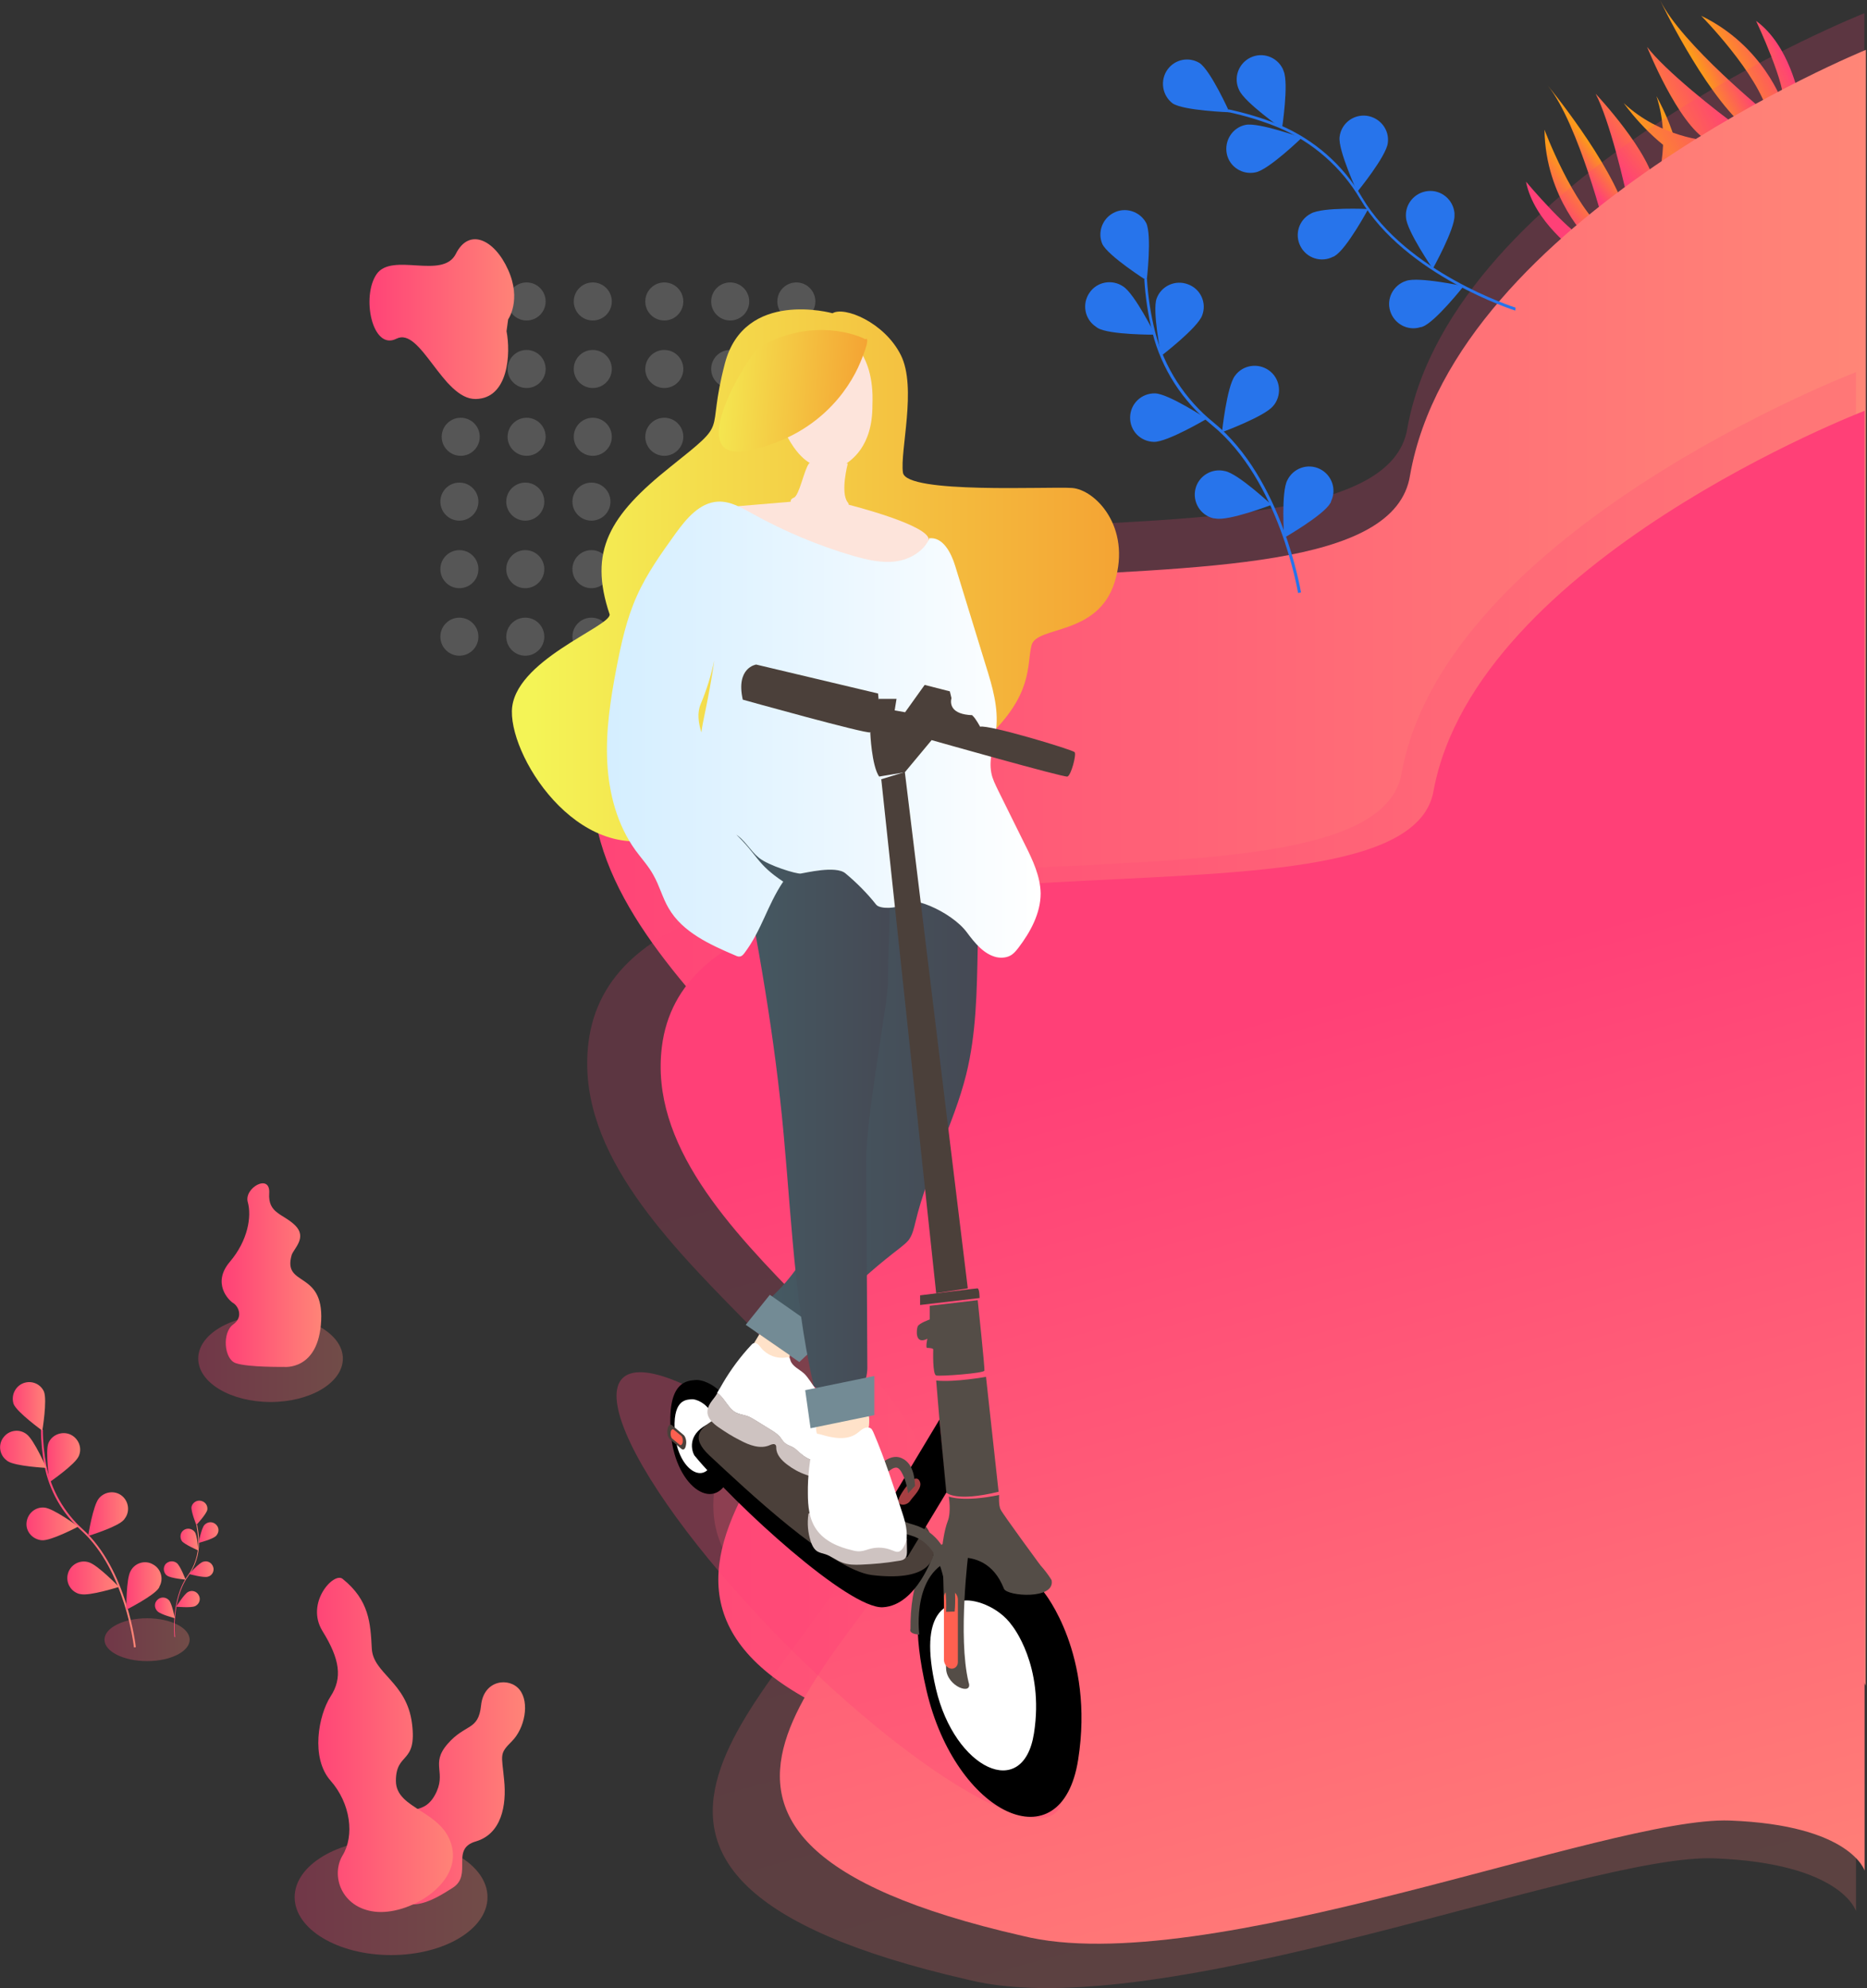 <svg xmlns="http://www.w3.org/2000/svg" width="697" height="742" viewBox="0 0 697 742">
    <rect x="0" y="0" width="697" height="742" fill="#333333" stroke="none"/>
    <defs>
        <linearGradient id="a" x1="23.051%" x2="67.274%" y1="62.75%" y2="12.999%">
            <stop offset="0%" stop-color="#FF4077"/>
            <stop offset="100%" stop-color="#FC9A1A"/>
        </linearGradient>
        <linearGradient id="b" x1="39.393%" x2="52.918%" y1="60.198%" y2="39.8%">
            <stop offset="0%" stop-color="#FF4077"/>
            <stop offset="100%" stop-color="#FC9A1A"/>
        </linearGradient>
        <linearGradient id="c" x1="35.121%" x2="58.14%" y1="65.95%" y2="36.799%">
            <stop offset="0%" stop-color="#FF4077"/>
            <stop offset="100%" stop-color="#FC9A1A"/>
        </linearGradient>
        <linearGradient id="d" x1="78.691%" x2="6.395%" y1="29.615%" y2="62.987%">
            <stop offset="0%" stop-color="#FF4077"/>
            <stop offset="100%" stop-color="#FC9A1A"/>
        </linearGradient>
        <linearGradient id="e" x1="64.493%" x2="35.638%" y1="37.107%" y2="53.497%">
            <stop offset="0%" stop-color="#FF4077"/>
            <stop offset="100%" stop-color="#FC9A1A"/>
        </linearGradient>
        <linearGradient id="f" x1="78.674%" x2="26.499%" y1="28.232%" y2="53.661%">
            <stop offset="0%" stop-color="#FF4077"/>
            <stop offset="100%" stop-color="#FC9A1A"/>
        </linearGradient>
        <linearGradient id="g" x1="51.482%" x2="66.502%" y1="38.593%" y2="107.096%">
            <stop offset="0%" stop-color="#FF4077"/>
            <stop offset="100%" stop-color="#FF8677"/>
        </linearGradient>
        <linearGradient id="h" x1="0%" y1="50%" y2="50%">
            <stop offset="0%" stop-color="#FF4077"/>
            <stop offset="100%" stop-color="#FF8677"/>
        </linearGradient>
        <linearGradient id="i" x1="51.678%" x2="67.146%" y1="38.859%" y2="107.359%">
            <stop offset="0%" stop-color="#FF4077"/>
            <stop offset="100%" stop-color="#FF8677"/>
        </linearGradient>
        <linearGradient id="j" x1="51.683%" x2="67.156%" y1="38.868%" y2="107.379%">
            <stop offset="0%" stop-color="#FF4077"/>
            <stop offset="100%" stop-color="#FF8677"/>
        </linearGradient>
        <linearGradient id="k" x1="0%" y1="50%" y2="50%">
            <stop offset="0%" stop-color="#FF4077"/>
            <stop offset="100%" stop-color="#FF8677"/>
        </linearGradient>
        <linearGradient id="l" x1="0%" y1="50%" y2="50%">
            <stop offset="0%" stop-color="#FF4077"/>
            <stop offset="100%" stop-color="#FF8677"/>
        </linearGradient>
        <linearGradient id="m" x1="-.29%" x2="100.01%" y1="50%" y2="50%">
            <stop offset="0%" stop-color="#FF4077"/>
            <stop offset="100%" stop-color="#FF8677"/>
        </linearGradient>
        <linearGradient id="n" x1="-.164%" x2="99.836%" y1="50%" y2="50%">
            <stop offset="0%" stop-color="#FF4077"/>
            <stop offset="100%" stop-color="#FF8677"/>
        </linearGradient>
        <linearGradient id="o" x1="0%" x2="100.501%" y1="50%" y2="50%">
            <stop offset="0%" stop-color="#FF4077"/>
            <stop offset="100%" stop-color="#FF8677"/>
        </linearGradient>
        <linearGradient id="p" x1="-.216%" x2="99.785%" y1="50%" y2="50%">
            <stop offset="0%" stop-color="#FF4077"/>
            <stop offset="100%" stop-color="#FF8677"/>
        </linearGradient>
        <linearGradient id="q" x1="0%" y1="50%" y2="50%">
            <stop offset="0%" stop-color="#FF4077"/>
            <stop offset="100%" stop-color="#FF8677"/>
        </linearGradient>
        <linearGradient id="r" x1=".252%" x2="100.143%" y1="50%" y2="50%">
            <stop offset="0%" stop-color="#FF4077"/>
            <stop offset="100%" stop-color="#FF8677"/>
        </linearGradient>
        <linearGradient id="s" x1=".235%" x2="100.085%" y1="50%" y2="50%">
            <stop offset="0%" stop-color="#FF4077"/>
            <stop offset="100%" stop-color="#FF8677"/>
        </linearGradient>
        <linearGradient id="t" x1="0%" x2="100.227%" y1="50%" y2="50%">
            <stop offset="0%" stop-color="#FF4077"/>
            <stop offset="100%" stop-color="#FF8677"/>
        </linearGradient>
        <linearGradient id="u" x1="0%" y1="50%" y2="50%">
            <stop offset="0%" stop-color="#FF4077"/>
            <stop offset="100%" stop-color="#FF8677"/>
        </linearGradient>
        <linearGradient id="v" x1=".175%" x2="100.709%" y1="50%" y2="50%">
            <stop offset="0%" stop-color="#FF4077"/>
            <stop offset="100%" stop-color="#FF8677"/>
        </linearGradient>
        <linearGradient id="w" x1="1.99%" x2="100.742%" y1="50%" y2="50%">
            <stop offset="0%" stop-color="#FF4077"/>
            <stop offset="100%" stop-color="#FF8677"/>
        </linearGradient>
        <linearGradient id="x" x1=".186%" x2="99.846%" y1="50%" y2="50%">
            <stop offset="0%" stop-color="#FF4077"/>
            <stop offset="100%" stop-color="#FF8677"/>
        </linearGradient>
        <linearGradient id="y" x1=".968%" x2="100.476%" y1="50.001%" y2="50.001%">
            <stop offset="0%" stop-color="#FF4077"/>
            <stop offset="100%" stop-color="#FF8677"/>
        </linearGradient>
        <linearGradient id="z" x1="-.236%" x2="100.249%" y1="50.001%" y2="50.001%">
            <stop offset="0%" stop-color="#FF4077"/>
            <stop offset="100%" stop-color="#FF8677"/>
        </linearGradient>
        <linearGradient id="A" x1="0%" x2="100.886%" y1="50%" y2="50%">
            <stop offset="0%" stop-color="#FF4077"/>
            <stop offset="100%" stop-color="#FF8677"/>
        </linearGradient>
        <linearGradient id="B" x1="0%" y1="50.001%" y2="50.001%">
            <stop offset="0%" stop-color="#FF4077"/>
            <stop offset="100%" stop-color="#FF8677"/>
        </linearGradient>
        <linearGradient id="C" x1=".899%" x2="100.414%" y1="49.999%" y2="49.999%">
            <stop offset="0%" stop-color="#FF4077"/>
            <stop offset="100%" stop-color="#FF8677"/>
        </linearGradient>
        <linearGradient id="D" x1="0%" y1="50%" y2="50%">
            <stop offset="0%" stop-color="#FF4077"/>
            <stop offset="100%" stop-color="#FF8677"/>
        </linearGradient>
        <linearGradient id="E" x1="0%" y1="50%" y2="50%">
            <stop offset="0%" stop-color="#FF4077"/>
            <stop offset="100%" stop-color="#FF8677"/>
        </linearGradient>
        <linearGradient id="F" x1=".115%" x2="100.115%" y1="50%" y2="50%">
            <stop offset="0%" stop-color="#FF4077"/>
            <stop offset="100%" stop-color="#FF8677"/>
        </linearGradient>
        <linearGradient id="G" x1="0%" y1="50%" y2="50%">
            <stop offset="0%" stop-color="#FF4077"/>
            <stop offset="100%" stop-color="#FF8677"/>
        </linearGradient>
        <linearGradient id="H" x1=".064%" x2="99.96%" y1="49.963%" y2="49.963%">
            <stop offset="3.514%" stop-color="#455A63"/>
            <stop offset="100%" stop-color="#454954"/>
        </linearGradient>
        <linearGradient id="I" x1="-.073%" x2="99.942%" y1="50.018%" y2="50.018%">
            <stop offset="3.514%" stop-color="#455A63"/>
            <stop offset="100%" stop-color="#454954"/>
        </linearGradient>
        <linearGradient id="J" x1="-.023%" x2="99.994%" y1="50.001%" y2="50.001%">
            <stop offset="3.514%" stop-color="#F4F456"/>
            <stop offset="100%" stop-color="#F4A233"/>
        </linearGradient>
        <linearGradient id="K" x1="1.951%" x2="97.832%" y1="47.922%" y2="52.79%">
            <stop offset="3.514%" stop-color="#F4F456"/>
            <stop offset="100%" stop-color="#F4A233"/>
        </linearGradient>
        <linearGradient id="L" x1="-.021%" x2="100.119%" y1="49.997%" y2="49.997%">
            <stop offset="0%" stop-color="#D4EEFF"/>
            <stop offset="100%" stop-color="#FFF"/>
        </linearGradient>
    </defs>
    <g fill="none" fill-rule="evenodd">
        <path fill="url(#a)" fill-rule="nonzero" d="M618.4 35.9c5.9 18-.5 34.3-.5 34.3-1-12.7-22.2-35.2-22.2-35.2 5.1 9.8 10.9 33.5 12.9 44.4l19.2-15.6c-1.5-14.3-9.4-27.9-9.4-27.9z"/>
        <path fill="url(#b)" fill-rule="nonzero" d="M577.8 31.9c11.6 14.3 21.7 54.7 21.7 54.7l7.8-6.4c-6-19.9-29.5-48.3-29.5-48.3z"/>
        <path fill="url(#c)" fill-rule="nonzero" d="M576.6 48.4c.3 25.8 16.8 41.4 16.8 41.4-6-.9-23.7-22-23.7-22 3 15.2 18.9 26.1 19.6 27l10.2-8.3c-12.3-9.7-22.9-38.1-22.9-38.1z"/>
        <path fill="url(#d)" fill-rule="nonzero" d="M606.2 38.5c13.8 12.9 31.3 14 31.3 14-11.1-6.2-22.6-35-22.6-35 6.7 8.8 25.8 24 34.8 30.4l-22.2 10.8c-12.3-7.3-21.3-20.2-21.3-20.2z"/>
        <path fill="url(#e)" fill-rule="nonzero" d="M619.7 0c8.1 16.6 40.5 42.8 40.5 42.8l-9.1 4.4C635.5 33.3 619.7 0 619.7 0z"/>
        <path fill="url(#f)" fill-rule="nonzero" d="M635.1 5.9c23.3 11.2 30.5 32.7 30.5 32.7 1.7-5.9-10-30.8-10-30.8C668.2 17 671.4 35.9 672 37l-11.8 5.8c-3.8-15.3-25.1-36.9-25.1-36.9z"/>
        <path fill="url(#g)" fill-rule="nonzero" d="M696.1 4.9S542.4 65.7 525.4 159.8c-10.9 67.9-292.8-2.5-305.8 104.5-9.7 79.8 127 137.6 103 193.3-24 55.7-133.7 128.6 39.7 169.4 72 18.6 232.4-48.8 280.4-47 48 1.8 53.3 20.4 53.3 20.4V4.9h.1z" opacity=".2"/>
        <path fill="url(#h)" fill-rule="nonzero" d="M696.6 18.6S543.4 80.9 526.4 177.4c-10.9 69.6-291.9-2.6-304.8 107.1-9.7 81.8 126.6 141.1 102.7 198.1-23.9 57.1-133.3 131.8 39.5 173.7 71.8 19 231.7-50 279.5-48.1 47.9 1.9 53.2 20.9 53.2 20.9l.1-610.5z"/>
        <path fill="url(#i)" fill-rule="nonzero" d="M692.8 138.9s-152.7 58.6-169.5 149.4c-10.8 65.5-290.7-2.4-303.6 100.7-9.6 77 126.2 132.7 102.3 186.4-23.8 53.7-132.8 124 39.4 163.4 71.5 17.9 230.8-47.1 278.5-45.3 47.7 1.8 53 19.7 53 19.7V138.9h-.1z" opacity=".2"/>
        <path fill="url(#j)" fill-rule="nonzero" d="M696.1 153.3S551.3 208.9 535.2 295c-10.3 62.1-275.9-2.3-288.1 95.6-9.1 73 119.7 125.9 97.1 176.8-22.6 50.9-126 117.7 37.4 155 67.9 17 219-44.7 264.2-43 45.2 1.7 50.3 18.7 50.3 18.7V153.3z"/>
        <path fill="#2774EB" fill-rule="nonzero" d="M565.7 115.9c-.4-.1-41-13.1-57.9-41.6-7-11.9-17.8-21.3-30.5-26.7-6.1-2.5-12.4-4.4-18.9-5.8l.2-1c6.5 1.4 12.9 3.3 19 5.8 12.9 5.4 23.9 15 30.9 27.1 16.7 28.1 56.9 41 57.3 41.1l-.1 1.1z"/>
        <path fill="#2774EB" fill-rule="nonzero" d="M447.8 23.5C452 26.3 459 41.9 459 41.9s-17.1-.6-21.2-3.3c-4-3-4.8-8.7-1.9-12.7 2.8-3.8 7.9-4.8 11.9-2.4zM479.2 26.5c2 4.6-.6 21.5-.6 21.5s-14-9.8-16-14.4c-2.2-4.5-.3-9.9 4.2-12.1 4.5-2.2 9.9-.3 12.1 4.2.1.3.2.5.3.8zM518.1 53.4c-.6 5-11.4 18.2-11.4 18.2s-7.2-15.5-6.6-20.5c.6-5 5.1-8.5 10.1-7.9 5.1.7 8.6 5.3 7.9 10.2zM543 80.4c.2 5-8.1 19.9-8.1 19.9s-9.7-14.1-10-19.1c-.5-5 3.2-9.4 8.2-9.9 5-.5 9.4 3.2 9.9 8.2v.9zM468.8 64.3c4.9-1 17.2-12.9 17.2-12.9s-16.1-5.8-21-4.8c-4.9 1-8 5.9-7 10.8s5.9 8 10.8 6.9zM498.3 95.5C502.7 93 510.8 78 510.8 78s-17.1-.8-21.4 1.7c-4.5 2.3-6.2 7.8-3.9 12.2 2.3 4.5 7.8 6.2 12.2 3.9.2 0 .4-.1.6-.3zM531.1 121.9c4.7-1.7 15.3-15.1 15.3-15.1s-16.7-3.6-21.4-2c-4.8 1.5-7.5 6.6-6 11.3 1.5 4.8 6.6 7.5 11.3 6 .3 0 .6-.1.8-.2z"/>
        <ellipse cx="101" cy="507" fill="url(#k)" fill-rule="nonzero" opacity=".3" rx="27" ry="16.2"/>
        <path fill="url(#l)" fill-rule="nonzero" d="M105.9 510.1s13.1 1.6 14-17.3c.9-18.9-14.5-12.4-11-24.5.9-2.5 5.8-6.5 1.3-11-4.5-4.4-10.2-4.4-9.7-12s-9.5-2-8 3.3.1 14.3-6.7 22.3-.4 14.4 1.3 15.4c1.7 1 4 5.1-.1 8-4.1 3-3.4 12.9 1 14.4 4.6 1.6 17.9 1.4 17.9 1.4z"/>
        <ellipse cx="54.9" cy="611.9" fill="url(#m)" fill-rule="nonzero" opacity=".3" rx="15.9" ry="8"/>
        <path fill="url(#n)" fill-rule="nonzero" d="M50 614.8c0-.3-3.2-28.7-19.6-43.6-7.1-6.3-12-14.9-13.8-24.2-.8-4.4-1.3-8.9-1.3-13.4h.7c0 4.5.5 8.9 1.3 13.3 1.8 9.1 6.7 17.6 13.6 23.8 16.6 15.1 19.8 43.7 19.8 44l-.7.1z"/>
        <path fill="url(#o)" fill-rule="nonzero" d="M5.1 524c1.3 3.1 10.7 9.9 10.7 9.9s1.9-11.4.6-14.6c-1.4-3.1-5.1-4.4-8.2-2.9-2.8 1.4-4.1 4.7-3.1 7.6z"/>
        <path fill="url(#p)" fill-rule="nonzero" d="M2.9 545.3c2.8 1.9 14.4 2.5 14.4 2.5s-4.6-10.6-7.4-12.6c-2.7-2.1-6.6-1.5-8.6 1.2-2.1 2.7-1.5 6.6 1.2 8.6.1.1.2.2.4.3z"/>
        <path fill="url(#q)" fill-rule="nonzero" d="M15.6 574.8c3.4.3 13.6-5.1 13.6-5.1s-9.3-6.9-12.7-7.1c-3.4-.3-6.3 2.3-6.6 5.7-.3 3.3 2.3 6.2 5.7 6.5z"/>
        <path fill="url(#r)" fill-rule="nonzero" d="M30.1 594.9c3.3.8 14.3-2.7 14.3-2.7s-8-8.3-11.3-9.2c-3.2-1-6.7.8-7.7 4.1-1 3.2.8 6.7 4.1 7.7.2 0 .4.1.6.1z"/>
        <path fill="url(#s)" fill-rule="nonzero" d="M29.4 543.4c-1.3 3.1-10.9 9.7-10.9 9.7s-1.7-11.5-.4-14.6c1.3-3.1 5-4.5 8.1-3.2 3.1 1.4 4.6 5 3.2 8.1z"/>
        <path fill="url(#t)" fill-rule="nonzero" d="M46.2 567.2c-2.2 2.6-13.3 6-13.3 6s1.8-11.4 4-14c2.1-2.6 6-3.1 8.6-1 2.6 2.1 3.1 6 1 8.6-.1.2-.2.3-.3.4z"/>
        <path fill="url(#u)" fill-rule="nonzero" d="M59.3 592.6c-1.8 2.9-12.1 8.1-12.1 8.1s-.2-11.6 1.6-14.5c1.6-3 5.4-4.1 8.3-2.4 3 1.6 4.1 5.4 2.4 8.3 0 .2-.1.4-.2.5z"/>
        <path fill="url(#v)" fill-rule="nonzero" d="M65.1 610.9c0-.1-1.4-14 4.9-22.8 2.7-3.6 4.1-8.1 4-12.6 0-2.1-.3-4.3-.7-6.4l.3-.1c.4 2.1.7 4.3.7 6.5.1 4.6-1.4 9.1-4.1 12.8-6.2 8.7-4.9 22.4-4.8 22.6h-.3z"/>
        <path fill="url(#w)" fill-rule="nonzero" d="M77.4 563.4c-.3 1.6-4.1 5.7-4.1 5.7s-2.1-5.2-1.8-6.8c.4-1.6 2-2.6 3.6-2.2 1.6.4 2.5 1.8 2.3 3.3z"/>
        <path fill="url(#x)" fill-rule="nonzero" d="M80.6 573.2c-1.1 1.2-6.5 2.6-6.5 2.6s1.1-5.5 2.2-6.7c1.1-1.2 2.9-1.4 4.2-.3 1.3 1.1 1.4 2.9.3 4.2 0 .1-.1.2-.2.2z"/>
        <path fill="url(#y)" fill-rule="nonzero" d="M77.6 588.4c-1.6.5-7-1-7-1s3.7-4.2 5.3-4.6c1.6-.5 3.2.4 3.7 2 .5 1.5-.4 3.2-2 3.6z"/>
        <path fill="url(#z)" fill-rule="nonzero" d="M72.8 599.4c-1.5.7-7 .2-7 .2s3-4.8 4.4-5.5c1.4-.8 3.2-.3 4 1.2.8 1.4.3 3.2-1.2 4 0 0-.1.1-.2.1z"/>
        <path fill="url(#A)" fill-rule="nonzero" d="M67.9 575.1c1 1.3 6.1 3.5 6.1 3.5s-.3-5.6-1.3-6.9c-1-1.3-2.8-1.6-4.1-.7-1.3.9-1.6 2.7-.7 4.1z"/>
        <path fill="url(#B)" fill-rule="nonzero" d="M62.4 588c1.3 1 6.9 1.5 6.9 1.5s-2-5.2-3.3-6.2c-1.3-1-3.1-.8-4.2.4-1 1.3-.8 3.1.4 4.2.1 0 .2 0 .2.1z"/>
        <path fill="url(#C)" fill-rule="nonzero" d="M58.8 601.3c1.1 1.2 6.5 2.6 6.5 2.6s-1.1-5.5-2.2-6.7c-1.1-1.2-2.9-1.4-4.2-.3-1.3 1.1-1.4 2.9-.3 4.2l.2.2z"/>
        <ellipse cx="146" cy="708" fill="url(#D)" fill-rule="nonzero" opacity=".3" rx="36" ry="21.6"/>
        <path fill="url(#E)" fill-rule="nonzero" d="M142.1 702s-1.9-15.7 2.9-22.4c4.8-6.7 12.5-1 17.3-9.6 4.8-8.6-1.9-11.5 4.8-19.2 6.7-7.7 11.5-4.8 12.5-14.4 1-9.6 10.6-10.6 14.4-5.8 3.8 4.8 1.9 14.4-2.9 19.2-4.8 4.8-3.8 4.8-2.9 14.4 1 9.6-1 20.2-10.6 23-9.6 2.8-1 12.5-8.6 17.3-7.7 4.9-19.2 12.2-26.9-2.5z"/>
        <path fill="url(#F)" fill-rule="nonzero" d="M127.9 589.2c-3.3-2.7-14 9-7.5 19.5s7.5 17.5 3 24.4c-4.5 7-7.5 22.9 0 31.4s9 20.5 4.5 27.9c-4.5 7.5-.5 19.5 12 21s31.9-10 28.9-23.9c-3-14-21-14-21-24.9 0-11 8-6 6-21.5s-14.5-18.5-15-27.9c-.5-9.4-.9-18-10.9-26z"/>
        <circle cx="297.3" cy="137.7" r="7.1" fill="#E2E2E2" fill-rule="nonzero" opacity=".4"/>
        <g fill="#E2E2E2" fill-rule="nonzero" opacity=".5" transform="translate(164 105)">
            <circle cx="8" cy="7.5" r="7.1" opacity=".4"/>
            <circle cx="32.6" cy="7.5" r="7.1" opacity=".4"/>
            <circle cx="8" cy="32.7" r="7.1" opacity=".4"/>
            <circle cx="32.6" cy="32.7" r="7.1" opacity=".4"/>
            <circle cx="8" cy="58" r="7.1" opacity=".4"/>
            <circle cx="32.6" cy="58" r="7.1" opacity=".4"/>
            <circle cx="7.5" cy="82.2" r="7.1" opacity=".4"/>
            <circle cx="32.1" cy="82.2" r="7.1" opacity=".4"/>
            <circle cx="7.5" cy="107.4" r="7.1" opacity=".4"/>
            <circle cx="32.1" cy="107.4" r="7.1" opacity=".4"/>
            <circle cx="7.5" cy="132.6" r="7.1" opacity=".4"/>
            <circle cx="32.1" cy="132.6" r="7.1" opacity=".4"/>
        </g>
        <g fill="#E2E2E2" fill-rule="nonzero" opacity=".5" transform="translate(213 105)">
            <circle cx="8.3" cy="7.5" r="7.1" opacity=".4"/>
            <circle cx="8.3" cy="32.7" r="7.1" opacity=".4"/>
            <circle cx="8.3" cy="58" r="7.1" opacity=".4"/>
            <circle cx="35" cy="7.5" r="7.1" opacity=".4"/>
            <circle cx="59.6" cy="7.5" r="7.1" opacity=".4"/>
            <circle cx="84.3" cy="7.5" r="7.1" opacity=".4"/>
            <circle cx="35" cy="32.7" r="7.1" opacity=".4"/>
            <circle cx="59.6" cy="32.7" r="7.1" opacity=".4"/>
            <circle cx="35" cy="58" r="7.1" opacity=".4"/>
            <circle cx="7.8" cy="82.2" r="7.1" opacity=".4"/>
            <circle cx="7.8" cy="107.4" r="7.1" opacity=".4"/>
            <circle cx="7.8" cy="132.6" r="7.1" opacity=".4"/>
        </g>
        <path fill="url(#G)" fill-rule="nonzero" d="M189.1 123.6c1.6 8.2.8 25.1-11.5 25.3-12.3.2-20.6-27.1-29.6-22.5-9 4.6-13.2-15.7-7.4-24.1 5.8-8.3 24.7 2.2 29.6-7.6 4.9-9.8 14.4-5.4 19.5 6 5.1 11.3 0 18.5 0 18.5"/>
        <path fill="#2774EB" fill-rule="nonzero" d="M484.6 221.3c-.1-.4-6.9-42.1-32.2-62.7-10.9-8.8-18.8-21-22.2-34.6-1.6-6.4-2.6-13.1-3-19.7l1-.1c.4 6.6 1.4 13.1 3 19.5 3.4 13.3 11.2 25.4 21.9 34 25.6 20.9 32.5 62.9 32.6 63.4l-1.1.2z"/>
        <path fill="#2774EB" fill-rule="nonzero" d="M411.5 91c2.1 4.5 16.6 13.7 16.6 13.7s2-17-.2-21.5c-2.4-4.4-7.9-6.1-12.3-3.7-4.1 2.2-5.9 7.2-4.1 11.5zM409.8 122.4c4.3 2.6 21.4 2.5 21.4 2.5s-7.6-15.3-11.9-18c-4.1-2.8-9.8-1.8-12.6 2.4-2.8 4.1-1.8 9.8 2.4 12.6.3.2.5.4.7.5zM430.8 164.9c5 .1 19.7-8.6 19.7-8.6s-14.3-9.4-19.3-9.5c-5-.1-9.2 3.8-9.3 8.9-.1 5.1 3.9 9.1 8.9 9.2zM453.8 193.5c4.9 1 20.9-5.1 20.9-5.1s-12.5-11.7-17.4-12.6c-4.9-1.2-9.8 1.8-11 6.6-1.2 4.9 1.8 9.8 6.6 11 .3 0 .6.1.9.1zM448.8 117.7c-1.7 4.7-15.3 15.1-15.3 15.1s-3.4-16.8-1.7-21.4c1.7-4.7 7-7.1 11.7-5.3 4.7 1.7 7.1 6.9 5.3 11.6zM475.3 151.5c-3.1 3.9-19.1 9.8-19.1 9.8s1.8-17 4.8-21c2.9-4.1 8.6-5 12.7-2.1s5 8.6 2.1 12.7c-.2.2-.3.4-.5.6zM496.6 187.8c-2.4 4.4-17.2 12.9-17.2 12.9s-1.2-17.1 1.2-21.5c2.2-4.5 7.6-6.4 12.1-4.2s6.4 7.6 4.2 12.1c0 .3-.1.5-.3.7z"/>
        <g transform="translate(191 115)">
            <ellipse cx="122.368" cy="480.289" fill="#FF4077" fill-rule="nonzero" opacity=".3" rx="27.1" ry="114.499" transform="rotate(-45 122.368 480.289)"/>
            <g fill-rule="nonzero">
                <path fill="url(#H)" d="M41.6 15.7c.3 27.5.5 54.9.8 82.4 0 3.3.1 6.6-.5 9.9-.6 3.4-1.8 6.6-3 9.8-7.2 19.2-15 39.3-30.5 52.7-1.4 1.2-2.9 2.4-3.6 4.2-1 2.8.6 5.8 2.6 8 3.6 4.3 8.6 7.4 13.9 9 7.9-16.8 22-29.7 36.7-41 1.1-.9 2.3-1.8 3.2-2.9 1.5-2 2-4.5 2.6-6.9C68.3 122 78 104.8 82.7 86c3.8-15.3 4-31.3 4.3-47.1l.3-16.4c0-1.4-.1-3.1-1.4-3.8-.8-.4-1.7-.2-2.5 0C70.5 21.3 76.9 6.2 65.1.5c-.7-.3-21.7 12.7-22.4 13-1 .4-1.1 1.7-1.1 2.7 0 2.4-.1 4.8-.1 7.1" transform="translate(87 200)"/>
                <path fill="#738B95" d="M96.4 368.2l21.6 15.1-10.6 10-20-13.9z"/>
            </g>
            <path d="M92.3 386.4l.5-.5c-.3.1-.4.3-.5.5z"/>
            <path fill="#000" fill-rule="nonzero" d="M198.8 479.3s18.9 23.1 12.7 62.4c-6.2 39.3-45.8 20.5-56.6-25.8-10.8-46.3 7.7-48.8 14.5-50.5 6.8-1.8 21.7 2.9 29.4 13.9z"/>
            <path fill="#FFF" fill-rule="nonzero" d="M186.8 491.6s12.2 14.9 8.2 40.3-29.6 13.3-36.6-16.7 5-31.5 9.4-32.7c4.4-1.2 14 2 19 9.1z"/>
            <path fill="#000" fill-rule="nonzero" d="M80.2 407.6s6.6 10.8 1.6 27c-4.9 16.1-20.5 5.9-22.3-14.2-1.8-20.1 6.1-20.1 9.1-20.4 3-.3 9.1 2.5 11.6 7.6z"/>
            <path fill="#FFF" fill-rule="nonzero" d="M74.4 412.1s4.2 7 1 17.5c-3.2 10.4-13.2 3.8-14.4-9.2-1.2-13 4-13 5.9-13.2 2-.3 5.9 1.6 7.5 4.9z"/>
            <path fill="#544D47" fill-rule="nonzero" d="M160.9 461.2s.6-5.1 1.9-8.5c1.4-3.5.4-9.2.4-9.2s5.4 2.2 18.8-.6c0 0-.3 3.9.6 5.5.8 1.7 14.7 20.6 14.7 20.6l-36.4-7.8z"/>
            <path fill="#544D47" fill-rule="nonzero" d="M201.6 474.7s-10.6-18.5-29.7-17c-19 1.5-23.1 19.4-23 35.2 0 0-1 1.8 3.3 2.1 0 0-3.4-25.7 15.4-28.8 5 0 12.3 1.7 16.2 11.7 1.1 2.8 19.2 4.2 17.8-3.2zM158.5 400.2s3.4 41.7 3.7 41.8c.3.1 3.5 3.6 19.6-.3l-4.7-42.9s-11.4 2.1-18.6 1.4zM156.1 372.3v5.1s-4 1.4-4.5 2.6c-.5 1.2-1.1 7 3.6 4.6 0 0-.7 3.4-.1 3.4s2.3.1 2.3.6-.3 9.3 1.1 9.7c1.4.4 17.8-.8 18-1.8.2-1-2.5-26.3-2.5-26.3l-17.9 2.1z"/>
            <path fill="#4B403A" fill-rule="nonzero" d="M152.5 368.4v3.6l22.2-2.6s0-3.6-.8-3.6-21.4 2.6-21.4 2.6z"/>
            <path fill="#000" fill-rule="nonzero" d="M157.5 465s-6.2 19.1-18.9 19.8c-12.7.7-54.9-37.9-70.4-56.7-1-1.8-2.6-7.5 4.6-11.4 7.2-3.9 84.7 48.3 84.7 48.3z"/>
            <path fill="#4B403A" fill-rule="nonzero" d="M75.2 415c-4.6 3-8.7 6.3-1.3 13.2 13 12.1 45.4 42.8 60.7 44.6 19.3 2.3 26.8-4.2 21.2-16.3-5.6-12.1-69.7-48.8-80.4-41.7 0 .1-.1.1-.2.2z"/>
            <path fill="#000" fill-rule="nonzero" d="M159.7 414.8l-27.1 45.1s6.6 9.1 15.2 6.1l14.5-24-2.6-27.2z"/>
            <path fill="url(#I)" fill-rule="nonzero" d="M112.6 402.1c1.3 1.7 4 1.2 6.1.5 3.9-1.3 13.1-2.6 13.5-3.3.4-.6.6-3 .6-3.7-.1-25.9-.3-51.8-.4-77.7-.1-16.2 8.1-59 8.1-66 0-18 2.7-45.4-3-65-.3-.9-10.3-6.4-11-7-.7-.5-4.2 4.5-5 4.4-10.6-1.4-21.3-2.7-31.9-4.1-2.8-.4-6.4-.3-7.6 2.3-.6 1.3-.3 2.8 0 4.1 7.2 35.9 14.2 71.9 18.2 108.3 4 35.6 4.5 72 12.5 106.9"/>
            <path fill="#4B403A" fill-rule="nonzero" d="M63.4 425.7l-4.3-3.6c-.7-.6-1.2-2.2-.9-3.7.2-1.4 1-2.1 1.7-1.5l4.3 3.6c.7.6 1.2 2.2.9 3.7-.2 1.5-.9 2.1-1.7 1.5z"/>
            <path fill="#FF6050" fill-rule="nonzero" d="M62.8 424.2l-2.8-2.3c-.5-.4-.7-1.4-.6-2.4.1-.9.6-1.3 1.1-1l2.8 2.3c.5.4.7 1.4.6 2.4-.2.9-.7 1.3-1.1 1z"/>
            <path fill="#544D47" fill-rule="nonzero" d="M170.6 464s-4.1 31.8 0 48.8c1.8 5.1-8.1 1.7-8.4-5.1-.3-6.8-1.3-37.3-1.2-44.7 0-7.4 9.6 1 9.6 1z"/>
            <path fill="#FF6050" fill-rule="nonzero" d="M164 507.7c-1.4-.2-2.6-1.7-2.6-3.3V481c0-1.6 1.2-2.6 2.6-2.4 1.4.2 2.6 1.7 2.6 3.3v23.4c0 1.5-1.2 2.6-2.6 2.4z"/>
            <path fill="#FFF" fill-rule="nonzero" d="M172 151.9c.1-.4 5 .9 5.4-1.4.5-2.5 2.4-5.9-5.3-7.2-7.7-1.4-7.9 2.5-7.9 2.5l-.1-.3c-.4 2.1-.2 6.1 7.9 6.4z"/>
            <path d="M147.3 206.4s-16.6-60.2 24.8-46.9"/>
            <path fill="#A63F42" fill-rule="nonzero" d="M148.8 437.9s-4.4 5.2-4.4 7.2 3.2 1.8 4.4 0c1.2-1.8 4.7-4.8 3.6-7.2-1-2.5-3.6 0-3.6 0z"/>
            <path fill="#544D47" fill-rule="nonzero" d="M165.4 486.4l-3.2.1c0-.2 1.7-24.3-13.2-28.5-8.8-2.5-14.6-7.6-15.8-14.1-.9-5 1.2-10.1 5.6-13.4 3.1-2.3 5.4-2 6.9-1.3 4.7 2.1 4.8 8.6 4.9 10.3l-2.6 2.8c-.3-3.1-2-8.6-3.9-9.5-.7-.3-1.7 0-2.9.9-3.2 2.4-4.7 5.9-4 9.4.9 4.9 5.6 8.9 12.9 10.9 18.1 5.2 15.4 31.2 15.3 32.4z"/>
            <path fill="#FFE2C9" fill-rule="nonzero" d="M90.4 386.4l2.1-3.5 11.3 7.8-.1 5-14.2-6.5z"/>
            <g fill-rule="nonzero">
                <path fill="#FFF" d="M83.8 412.2c1.2.6 2.7.8 4 1.2 1.2.4 2.3 1.1 3.3 1.7 1.8 1.1 3.7 2.3 5.5 3.4 1.3.8 2.6 1.6 3.6 2.8.6.8 1.1 1.7 1.9 2.3.8.7 1.9 1 2.9 1.5 1.2.7 2.1 1.8 3.2 2.6 3.4 2.9 8.2 3.5 12.6 3.7 2.9.1 5.9.1 8.4-1.2 2.2-1.1 4.1-4.5 4.2-7.2-.6-.7-1.2-1.4-1.7-2.2-1.3-2.1-1.8-4.7-3.3-6.7-.3-.4-.7-.9-1.1-1.2-1.6-1.5-3.6-2.5-5.8-2.9-1.2-.2-2.4-.2-3.4-.8-1.1-.6-1.8-1.6-2.4-2.6-1.4-2-2.7-4-4.1-6-.8-1.1-1.5-2.2-2.5-3.1-1.8-1.6-4.3-2.6-5-4.8-.1-.4-.2-.8-.5-1-.3-.3-.8-.2-1.2-.1-3.4.5-6.9-.8-9.1-3.4-.6-.7-1.1-1.6-2-1.9-.5-.2-1-.1-1.4.2l-.5.5c-.1.2-.1.3-.1.5 0-.2 0-.4.1-.5-4 4.3-7.5 9-10.5 14.1-.7 1.2-1.4 2.5-2.2 3.7 2.8 1.9 4.1 5.9 7.1 7.4z"/>
                <path fill="#CEC3C1" d="M136.4 426.1c-.9-1.1-1.9-2-2.9-3.1 0 2.7-2 6.1-4.2 7.2-2.6 1.3-5.6 1.3-8.4 1.2-4.5-.2-9.2-.8-12.6-3.7-1.1-.9-2-2-3.2-2.6-.9-.5-2-.8-2.9-1.5-.8-.6-1.3-1.6-1.9-2.3-1-1.2-2.3-2-3.6-2.8-1.8-1.1-3.7-2.3-5.5-3.4-1.1-.7-2.1-1.3-3.3-1.7-1.3-.5-2.8-.6-4-1.2-3-1.5-4.3-5.5-7-7.4-.3.5-.7 1-1 1.5-1.3 1.7-2.8 3.4-2.8 5.6 0 2.4 2.1 4.3 4.1 5.7 2.6 1.8 5.3 3.5 8.1 4.9 3.4 1.8 7.5 3.4 11.1 1.8.7-.3 1.7-.7 2.2 0 .2.3.2.6.2 1 0 2.5 1.9 4.6 4 6.2 2.2 1.7 4.6 3 7.2 3.9 2 .7 4.1 1.2 6.2 1.6 5.8 1.1 12.1 1.6 17.6-.5 1.9-.7 3.9-1.9 4.6-3.9.6-2.2-.5-4.7-2-6.5z"/>
            </g>
            <g fill-rule="nonzero">
                <path fill="url(#J)" d="M119.8 1.9S86.9-7.3 79.6 20.7c-7.3 28 2.5 20.3-20.3 38.5s-30.7 31.4-22.7 55.1c.3 4.6-36.2 17.3-36.5 36.1-.3 18.8 27 60 59.9 45.6 5.9-1.6 31.6-2.4 49.2-23.3 17.6-20.9 49.5 5 67.7-11.8 18.1-16.8 15.3-27.7 17.2-35.1 1.9-7.4 24.9-3.3 31.1-23.8 6.2-20.5-7.4-34.3-16-34.9-8.6-.6-61.8 2.3-63.1-5.7-1.2-8 5.3-31.8-.8-43.9-6.1-12.2-21.1-18.3-25.5-15.6z"/>
                <path fill="#FDE4DB" d="M125.5 58s-2.9 10.9 0 14.5c2.9 3.6-12 3.7-17 2.3-5-1.4-5.1-3.3-3.1-4.1 2-.8 3.8-10.4 5.6-12.7 1.8-2.3 14.5 0 14.5 0z"/>
                <path fill="#FDE4DB" d="M123.7 9.8c.3.7 11.9 5.4 11 26.3.1 15.8-8.1 20.9-11.3 22.9-7.9 5-10.4.2-10.9-.5s-6.8-1.9-12.9-17.9c-5.1-13.5 3.5-28.2 10.8-29.8 7.3-1.7 13.3-1 13.3-1z"/>
                <path fill="url(#K)" d="M132 11.6s2.6-2-1.8 8.6S114 47.8 88.5 53.1c-25.5 5.3.2-36.3 4.1-38.6 20-11.5 37.4-4.1 39.4-2.9z"/>
                <path fill="#FDE4DB" d="M104.4 72.2l-.9.1-19 1.6s25.2 24 38.2 27.1c13 3.1 32.1-8.9 33-14.4.9-5.5-29.7-13.2-29.7-13.2"/>
                <path fill="url(#L)" d="M156.1 85.6c-2 5.1-7.4 8.2-12.7 8.9-5.3.7-10.8-.6-16-2.1-13-3.8-25.6-9.1-37.5-15.7-4-2.2-8.2-4.7-12.8-4.5-6.9.3-11.9 6.4-15.9 11.9-5.3 7.4-10.7 14.9-14.4 23.2-3.9 8.6-5.9 17.9-7.7 27.2-2.2 11.5-4 23.2-3.4 34.9.6 11.7 3.7 23.5 10.6 33 2.2 3 4.8 5.8 6.6 9.1 2.3 4 3.4 8.5 5.7 12.4 5.2 9 15.4 13.6 25 17.7.6.3 1.2.5 1.9.3.6-.2 1-.7 1.4-1.2 6.6-8.8 8.4-17.6 14.5-26.7-10-6.6-9.3-9.7-18-18-6-5.7-7-18.9-9-27-1.7-7-6.6-14.6-3.8-21.3 4.4-10.5 6.8-21.9 7-33.3-1 12.1-2.8 24.1-5.3 36-.9 4.5-2 9-1.7 13.6.4 5.7 1.2 8.9 3.7 14.1 2.1 4.3 4.9 15.5 9 18 3.8 2.3 5.6 6.2 9 9 3.7 3 14.1 6.1 15.6 5.9 1.6-.2 13.1-3.1 16.7-.1 4.2 3.5 8.1 7.4 11.5 11.7 1.4 1.8 8.2 1.4 9.1-.1 2.4-4.4 19 2.6 24.8 10.5 2.9 3.9 6.3 8.1 11 9.2 1.9.4 4.1.2 5.7-.9 1-.7 1.8-1.7 2.5-2.6 4.5-5.9 8.3-12.9 8.3-20.3-.1-6.3-2.9-12.3-5.7-17.9-3.4-6.9-6.8-13.7-10.2-20.6-1-2.1-2.1-4.2-2.5-6.4-1.1-5.4 1.1-10.9 1.8-16.4.9-7.9-1.4-15.9-3.8-23.5-3.8-12.5-7.7-24.9-11.5-37.4-1.5-4.9-4.6-11-9.8-10.3"/>
            </g>
            <path fill="#FFE2C9" fill-rule="nonzero" d="M113.7 415.4c.1 1.5-.3 3.1.3 4.6.6 1.5 2.1 2.5 3.7 2.9 1.6.4 3.3.2 4.9 0l3.3-.3c1-.1 2-.2 2.9-.6.7-.3 1.3-.7 1.8-1.1.8-.5 1.5-1 2.1-1.8.9-1.3.8-3 .8-4.5 0-.7-.1-1.6-.7-2-.3-.2-.7-.3-1.1-.4-4.3-.6-8.5 1.9-12.9 1.8-1 0-1.9-.2-2.8.2-1.2.4-1.9 1.5-2.5 2.6"/>
            <g fill-rule="nonzero">
                <path fill="#CEC3C1" d="M147.4 456.5c.1 2.4.2 4.8.2 7.2 0 1 0 2-.6 2.7-.6.8-1.7 1-2.6 1.1-4.6.8-9.3 1.2-14 1.4-2.4.1-4.8.1-7-.8-2.2-.8-4.1-2.4-6.3-3.1-1-.3-2-.5-2.9-1-1.3-.8-2-2.2-2.5-3.7-1.1-3.3-1.4-6.8-.9-10.2 0-.2.1-.4.3-.4.1 0 .3 0 .4.1 9.5 5.3 20.7 6.8 31.5 8.1 1.4.2 2.8.3 4.2.4.1.5.3 1 .4 1.6"/>
                <path fill="#FFF" d="M112.8 423c-1.5 6.3-2.3 12.9-2.2 19.4 0 4.7.5 9.6 3.2 13.4 3 4.3 8.1 6.5 13.2 7.7 1.1.3 2.1.5 3.2.4 1.4-.1 2.7-.7 4-1 2.5-.6 5.3-.4 7.7.6.8.3 1.6.7 2.4.6.8-.1 1.4-.8 1.8-1.4 2.5-3.7 1.2-8.7-.2-13-3.3-10.1-6.6-20.3-10.8-30.1-.2-.4-.4-.9-.7-1.3-.8-.8-2-.7-3-.2-1 .5-1.7 1.3-2.6 1.9-3.7 2.6-8.8 1.7-13.1.4-.8-.2-1.6-.5-2.3-.2-1.5.6-1.4 2.8-.8 4.3"/>
            </g>
            <path fill="#738B95" fill-rule="nonzero" d="M109.6 403.8l25.8-5.3v14.6l-23.8 4.9z"/>
            <path fill="#4B403A" fill-rule="nonzero" d="M138 175.8l20.5 191.8 11.8-1.8-23.5-192.7z"/>
            <path fill="#4B403A" fill-rule="nonzero" d="M210.2 165.7c-.7-.9-32.2-10.4-35.3-9.5 0 0-1.7-3.2-2.8-4.1-.1-.1-.1-.2-.1-.2-8.1-.3-8.3-4.3-7.8-6.4l-.6-2.5-9.4-2.4-7.3 10.2-3.9-.7.7-4.3H137l-3.1 12.7s.5 12.2 3.3 16.3l9.6-1.6 10-12s49.4 14 50.7 13.6c1.4-.5 3.4-8.2 2.7-9.1z"/>
            <path fill="#4B403A" fill-rule="nonzero" d="M91.3 133s-7.7 1.1-5 13.1c0 0 46.2 12.9 47.6 12.2 1.4-.7 4.3-2 2.9-14.5L91.3 133z"/>
        </g>
    </g>
</svg>
